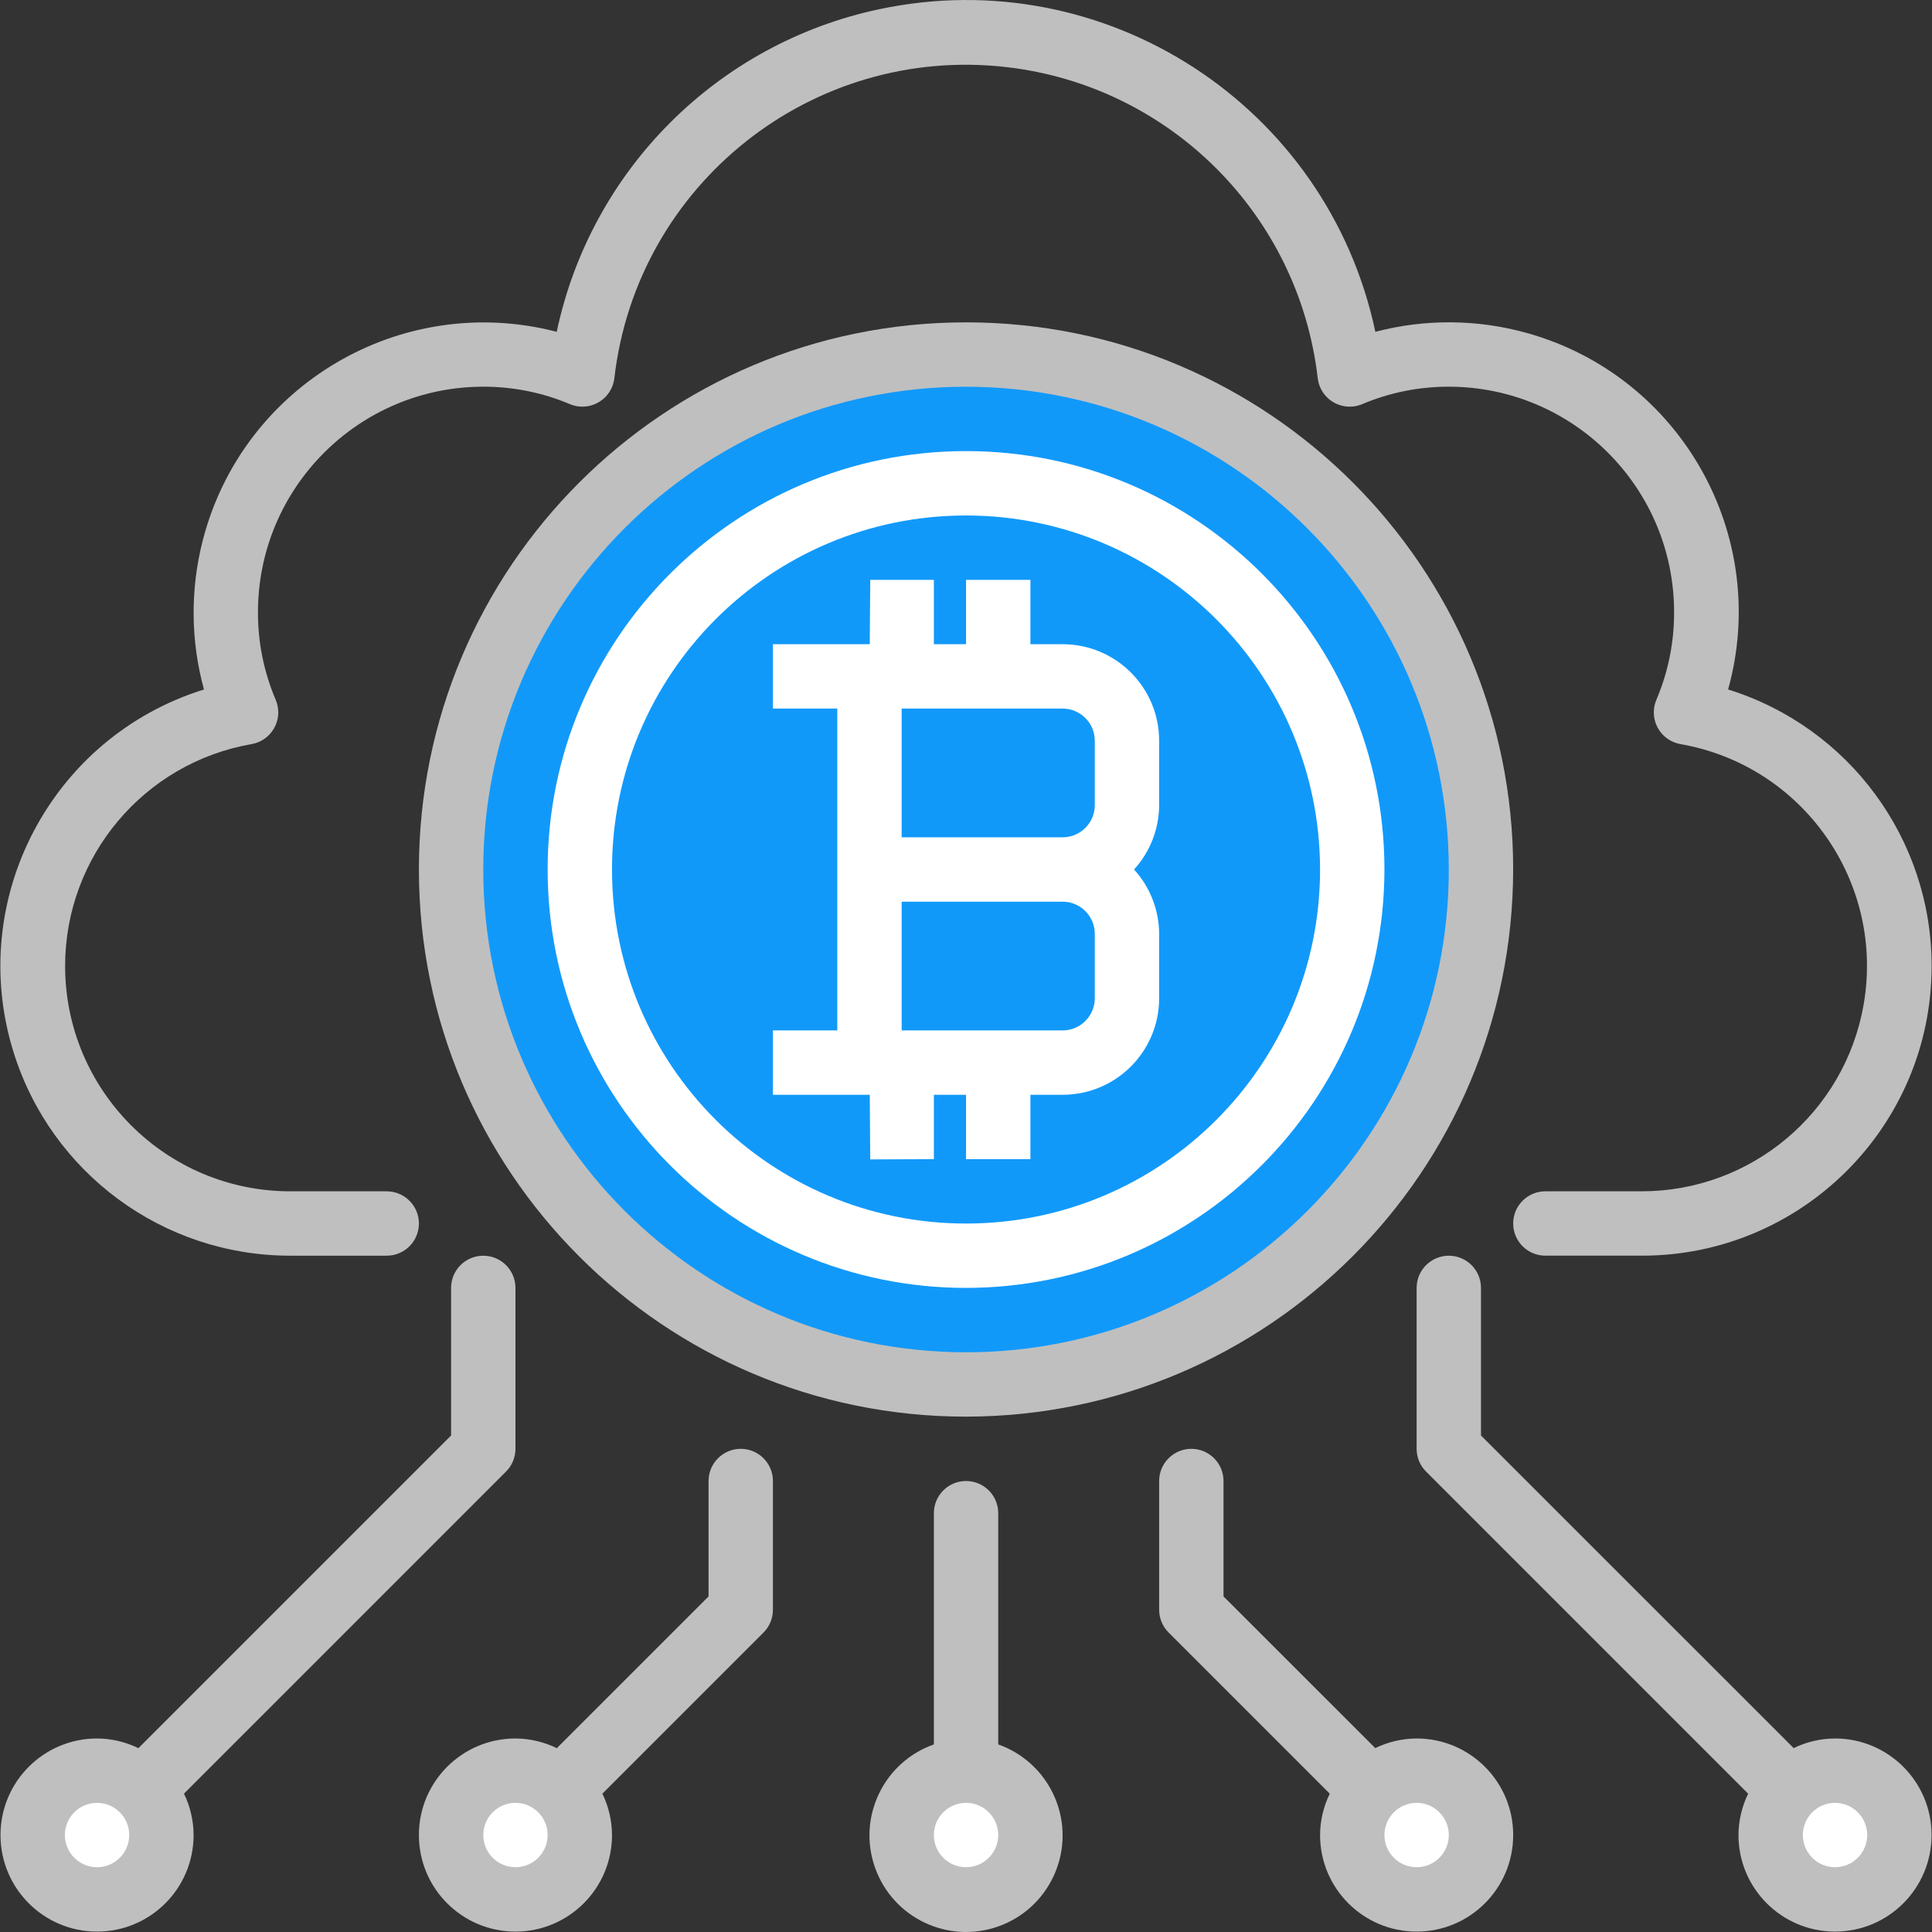 <svg width="120" height="120" viewBox="0 0 120 120" fill="none" xmlns="http://www.w3.org/2000/svg">
<rect x="0" y="0" width="120" height="120" fill="#333333" stroke="none"/>
<g clip-path="url(#clip0)">
<path d="M60.002 22.021C42.337 22.021 28.018 36.341 28.018 54.006C28.018 71.671 42.337 85.991 60.002 85.991C77.668 85.991 91.987 71.671 91.987 54.006C91.987 36.341 77.666 22.021 60.002 22.021ZM60.002 77.995C46.755 77.995 36.014 67.254 36.014 54.006C36.014 40.758 46.755 30.017 60.002 30.017C73.25 30.017 83.991 40.758 83.991 54.006C83.991 67.254 73.25 77.995 60.002 77.995Z" fill="#1199FA"/>
<path d="M60.003 30.017C46.755 30.017 36.014 40.758 36.014 54.006C36.014 67.254 46.755 77.995 60.003 77.995C73.251 77.995 83.991 67.254 83.991 54.006C83.991 40.758 73.25 30.017 60.003 30.017ZM69.998 50.008C69.998 52.217 68.209 54.006 66 54.006C68.209 54.006 69.998 55.795 69.998 58.004V62.002C69.998 64.211 68.209 66 66 66H62.002H56.004L56.054 71.997L56.004 66H54.005V42.012H56.004L56.054 36.015L56.004 42.012H62.002H66C68.209 42.012 69.998 43.801 69.998 46.01V50.008H69.998Z" fill="#1199FA"/>
<path d="M66 42.012H54.005V54.006H66C68.209 54.006 69.998 52.217 69.998 50.008V46.01C69.998 43.801 68.207 42.012 66 42.012Z" fill="#1199FA"/>
<path d="M54.005 66H66C68.209 66 69.998 64.211 69.998 62.002V58.004C69.998 55.795 68.208 54.006 66 54.006H54.005V66Z" fill="#1199FA"/>
<path d="M60.011 117.983C62.218 117.983 64.008 116.193 64.008 113.985C64.008 111.777 62.218 109.987 60.011 109.987C57.802 109.987 56.013 111.777 56.013 113.985C56.013 116.193 57.802 117.983 60.011 117.983Z" fill="white"/>
<path d="M87.997 117.983C90.205 117.983 91.995 116.193 91.995 113.985C91.995 111.777 90.205 109.987 87.997 109.987C85.789 109.987 83.999 111.777 83.999 113.985C83.999 116.193 85.789 117.983 87.997 117.983Z" fill="white"/>
<path d="M113.985 117.983C116.193 117.983 117.983 116.193 117.983 113.985C117.983 111.777 116.193 109.987 113.985 109.987C111.777 109.987 109.987 111.777 109.987 113.985C109.987 116.193 111.777 117.983 113.985 117.983Z" fill="white"/>
<path d="M32.024 117.983C34.232 117.983 36.022 116.193 36.022 113.985C36.022 111.777 34.232 109.987 32.024 109.987C29.816 109.987 28.026 111.777 28.026 113.985C28.026 116.193 29.816 117.983 32.024 117.983Z" fill="white"/>
<path d="M6.036 117.983C8.244 117.983 10.034 116.193 10.034 113.985C10.034 111.777 8.244 109.987 6.036 109.987C3.828 109.987 2.038 111.777 2.038 113.985C2.038 116.193 3.828 117.983 6.036 117.983Z" fill="white"/>
<path d="M60.003 79.994C45.649 79.994 34.015 68.359 34.015 54.006C34.015 39.653 45.649 28.018 60.003 28.018C74.356 28.018 85.99 39.653 85.99 54.006C85.972 68.351 74.348 79.976 60.003 79.994ZM60.003 32.017C47.858 32.017 38.013 41.862 38.013 54.006C38.013 66.15 47.858 75.996 60.003 75.996C72.147 75.996 81.992 66.15 81.992 54.006C81.976 41.866 72.141 32.03 60.003 32.017Z" fill="white"/>
<path d="M71.997 46.01C71.997 42.697 69.312 40.013 65.999 40.013H64.001V36.015H60.002V40.013H58.004V36.015H54.053L54.022 40.013H48.008V44.011H52.006V64.001H48.008V67.999H54.022L54.053 72.013L58.004 71.997V67.999H60.002V71.997H64.001V67.999H65.999C69.312 67.999 71.997 65.314 71.997 62.002V58.004C71.991 56.525 71.435 55.099 70.438 54.006C71.435 52.913 71.991 51.487 71.997 50.008V46.01ZM56.004 44.011H65.999C67.103 44.011 67.999 44.906 67.999 46.01V50.008C67.999 51.111 67.103 52.007 65.999 52.007H56.004V44.011ZM67.999 62.002C67.999 63.106 67.103 64.001 66 64.001H56.004V56.005H65.999C67.103 56.005 67.999 56.901 67.999 58.004V62.002H67.999Z" fill="white"/>
<path d="M60.002 87.99C41.233 87.99 26.019 72.775 26.019 54.006C26.019 35.237 41.233 20.022 60.002 20.022C78.772 20.022 93.986 35.237 93.986 54.006C93.964 72.765 78.761 87.968 60.002 87.99ZM60.002 24.02C43.442 24.02 30.017 37.446 30.017 54.006C30.017 70.566 43.442 83.992 60.002 83.992C76.563 83.992 89.988 70.566 89.988 54.006C89.968 37.452 76.555 24.038 60.002 24.02Z" fill="#BFBFBF"/>
<path d="M62.002 108.348V93.987C62.002 92.883 61.106 91.988 60.003 91.988C58.899 91.988 58.004 92.883 58.004 93.987V108.348C54.881 109.452 53.244 112.878 54.349 116.001C55.453 119.123 58.879 120.76 62.002 119.655C65.124 118.551 66.762 115.125 65.656 112.002C65.052 110.295 63.709 108.952 62.002 108.348ZM60.003 115.976C58.899 115.976 58.004 115.081 58.004 113.977C58.004 112.874 58.899 111.978 60.003 111.978C61.106 111.978 62.002 112.874 62.002 113.977C62.002 115.081 61.106 115.976 60.003 115.976Z" fill="#BFBFBF"/>
<path d="M87.989 107.98C87.098 107.984 86.218 108.188 85.417 108.58L85.405 108.562L75.995 99.157V91.988C75.995 90.885 75.1 89.989 73.996 89.989C72.893 89.989 71.997 90.885 71.997 91.988V99.984C71.997 100.514 72.207 101.024 72.583 101.397L82.578 111.393L82.596 111.405C82.204 112.206 81.996 113.086 81.992 113.977C81.992 117.29 84.677 119.975 87.99 119.975C91.302 119.975 93.987 117.29 93.987 113.977C93.987 110.665 91.3 107.98 87.989 107.98ZM87.989 115.976C86.886 115.976 85.99 115.081 85.99 113.977C85.99 112.874 86.886 111.978 87.989 111.978C89.093 111.978 89.988 112.874 89.988 113.977C89.988 115.081 89.093 115.976 87.989 115.976Z" fill="#BFBFBF"/>
<path d="M113.977 107.98C113.085 107.984 112.206 108.188 111.404 108.58L111.392 108.562L91.987 89.161V79.994C91.987 78.89 91.092 77.995 89.988 77.995C88.885 77.995 87.989 78.89 87.989 79.994V89.989C87.989 90.519 88.199 91.028 88.575 91.402L108.565 111.393L108.583 111.405C108.192 112.206 107.984 113.086 107.98 113.977C107.98 117.29 110.665 119.975 113.977 119.975C117.289 119.975 119.974 117.29 119.974 113.977C119.974 110.665 117.287 107.98 113.977 107.98ZM113.977 115.976C112.873 115.976 111.978 115.081 111.978 113.977C111.978 112.874 112.873 111.978 113.977 111.978C115.08 111.978 115.976 112.874 115.976 113.977C115.976 115.081 115.08 115.976 113.977 115.976Z" fill="#BFBFBF"/>
<path d="M46.009 89.989C44.906 89.989 44.01 90.885 44.01 91.988V99.157L34.6 108.566L34.589 108.584C33.787 108.192 32.907 107.984 32.016 107.98C28.703 107.98 26.019 110.665 26.019 113.978C26.019 117.29 28.703 119.975 32.016 119.975C35.328 119.975 38.013 117.29 38.013 113.978C38.009 113.086 37.805 112.206 37.413 111.405L37.431 111.393L47.426 101.398C47.8 101.022 48.008 100.514 48.008 99.984V91.988C48.008 90.882 47.112 89.989 46.009 89.989ZM32.016 115.976C30.912 115.976 30.017 115.081 30.017 113.977C30.017 112.874 30.912 111.978 32.016 111.978C33.119 111.978 34.015 112.874 34.015 113.977C34.015 115.081 33.119 115.976 32.016 115.976Z" fill="#BFBFBF"/>
<path d="M11.44 111.393L31.43 91.402C31.806 91.028 32.016 90.519 32.016 89.989V79.994C32.016 78.89 31.12 77.995 30.017 77.995C28.913 77.995 28.018 78.89 28.018 79.994V89.161L8.613 108.566L8.601 108.584C7.799 108.192 6.92 107.984 6.028 107.98C2.716 107.98 0.031 110.665 0.031 113.978C0.031 117.29 2.716 119.975 6.028 119.975C9.341 119.975 12.025 117.29 12.025 113.978C12.021 113.086 11.818 112.207 11.426 111.405L11.44 111.393ZM6.028 115.976C4.925 115.976 4.029 115.081 4.029 113.977C4.029 112.874 4.925 111.978 6.028 111.978C7.131 111.978 8.027 112.874 8.027 113.977C8.027 115.081 7.131 115.976 6.028 115.976Z" fill="#BFBFBF"/>
<path d="M107.336 42.825C109.995 33.252 104.389 23.335 94.816 20.676C91.748 19.824 88.507 19.8 85.426 20.61C82.452 6.569 68.66 -2.405 54.619 0.57C44.564 2.699 36.708 10.555 34.579 20.61C24.945 18.107 15.108 23.888 12.605 33.52C11.812 36.575 11.834 39.783 12.669 42.825C3.182 45.778 -2.114 55.865 0.841 65.351C3.184 72.871 10.146 77.995 18.023 77.993H24.02C25.123 77.993 26.019 77.097 26.019 75.994C26.019 74.89 25.123 73.995 24.02 73.995H18.022C10.294 73.987 4.037 67.714 4.045 59.985C4.053 53.194 8.935 47.389 15.623 46.218C16.711 46.03 17.441 44.996 17.255 43.909C17.229 43.755 17.185 43.607 17.123 43.463C16.389 41.74 16.015 39.885 16.023 38.012C16.031 30.287 22.293 24.026 30.017 24.018C31.864 24.015 33.695 24.382 35.396 25.102C36.413 25.53 37.585 25.054 38.015 24.037C38.089 23.86 38.137 23.675 38.159 23.485C39.556 11.421 50.467 2.773 62.531 4.17C72.672 5.344 80.67 13.344 81.846 23.485C81.97 24.582 82.959 25.37 84.057 25.246C84.246 25.224 84.432 25.176 84.608 25.102C86.309 24.382 88.141 24.015 89.988 24.018C97.712 24.026 103.973 30.288 103.981 38.012C103.989 39.885 103.615 41.74 102.882 43.463C102.448 44.479 102.919 45.652 103.935 46.086C104.077 46.146 104.227 46.192 104.381 46.218C111.993 47.551 117.083 54.804 115.75 62.416C114.578 69.105 108.773 73.986 101.982 73.994H95.985C94.881 73.994 93.986 74.89 93.986 75.993C93.986 77.097 94.881 77.992 95.985 77.992H101.982C111.919 77.995 119.975 69.942 119.977 60.005C119.98 52.129 114.856 45.166 107.336 42.825Z" fill="#BFBFBF"/>
</g>
<defs>
<clipPath id="clip0">
<rect width="120" height="120" fill="white"/>
</clipPath>
</defs>
</svg>
